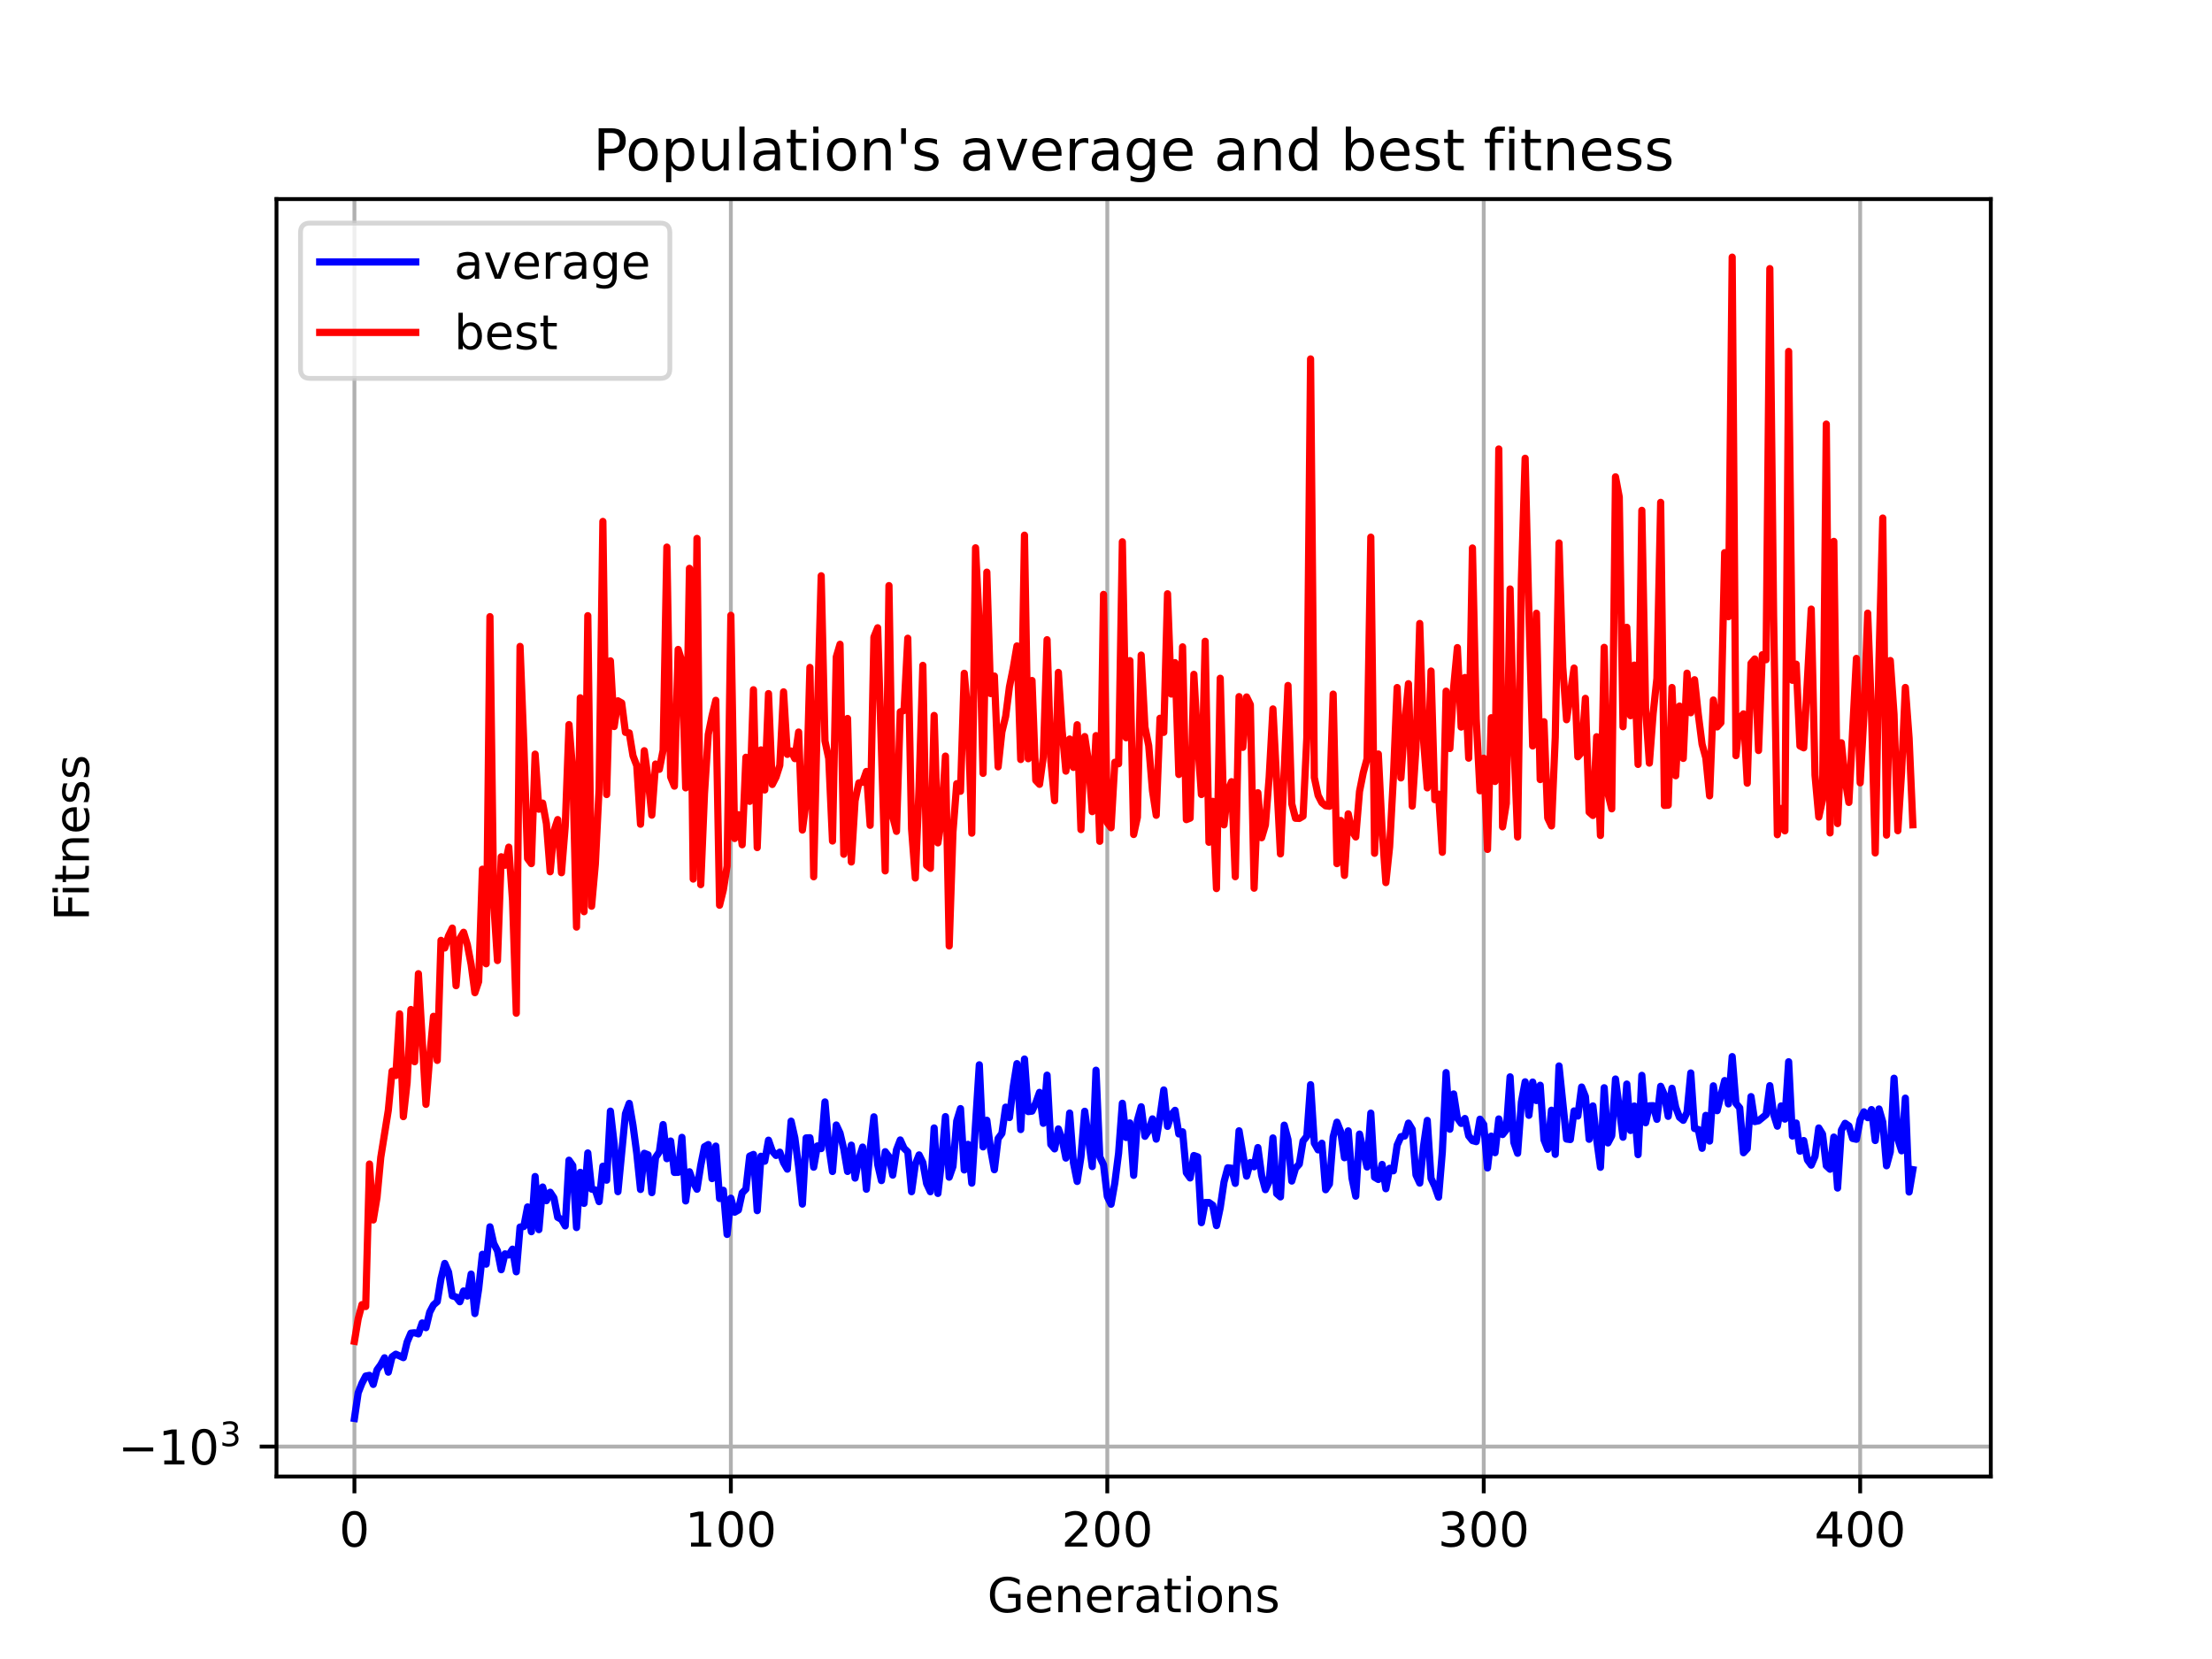 <?xml version="1.0" encoding="utf-8" standalone="no"?>
<!DOCTYPE svg PUBLIC "-//W3C//DTD SVG 1.1//EN"
  "http://www.w3.org/Graphics/SVG/1.1/DTD/svg11.dtd">
<!-- Created with matplotlib (https://matplotlib.org/) -->
<svg height="345.6pt" version="1.1" viewBox="0 0 460.8 345.6" width="460.8pt" xmlns="http://www.w3.org/2000/svg" xmlns:xlink="http://www.w3.org/1999/xlink">
 <defs>
  <style type="text/css">*{stroke-linecap:butt;stroke-linejoin:round;}</style>
 </defs>
 <g id="figure_1">
  <g id="patch_1">
   <path d="M 0 345.6 
L 460.8 345.6 
L 460.8 0 
L 0 0 
z
" style="fill:#ffffff;"/>
  </g>
  <g id="axes_1">
   <g id="patch_2">
    <path d="M 57.6 307.584 
L 414.72 307.584 
L 414.72 41.472 
L 57.6 41.472 
z
" style="fill:#ffffff;"/>
   </g>
   <g id="matplotlib.axis_1">
    <g id="xtick_1">
     <g id="line2d_1">
      <path clip-path="url(#pd18687bb1a)" d="M 73.833 307.584 
L 73.833 41.472 
" style="fill:none;stroke:#b0b0b0;stroke-linecap:square;stroke-width:0.8;"/>
     </g>
     <g id="line2d_2">
      <defs>
       <path d="M 0 0 
L 0 3.5 
" id="m68d41e0241" style="stroke:#000000;stroke-width:0.8;"/>
      </defs>
      <g>
       <use style="stroke:#000000;stroke-width:0.8;" x="73.833" xlink:href="#m68d41e0241" y="307.584"/>
      </g>
     </g>
     <g id="text_1">
      <!-- 0 -->
      <g transform="translate(70.651 322.182)scale(0.1 -0.1)">
       <defs>
        <path d="M 31.781 66.406 
Q 24.172 66.406 20.328 58.906 
Q 16.5 51.422 16.5 36.375 
Q 16.5 21.391 20.328 13.891 
Q 24.172 6.391 31.781 6.391 
Q 39.453 6.391 43.281 13.891 
Q 47.125 21.391 47.125 36.375 
Q 47.125 51.422 43.281 58.906 
Q 39.453 66.406 31.781 66.406 
z
M 31.781 74.219 
Q 44.047 74.219 50.516 64.516 
Q 56.984 54.828 56.984 36.375 
Q 56.984 17.969 50.516 8.266 
Q 44.047 -1.422 31.781 -1.422 
Q 19.531 -1.422 13.062 8.266 
Q 6.594 17.969 6.594 36.375 
Q 6.594 54.828 13.062 64.516 
Q 19.531 74.219 31.781 74.219 
z
" id="DejaVuSans-48"/>
       </defs>
       <use xlink:href="#DejaVuSans-48"/>
      </g>
     </g>
    </g>
    <g id="xtick_2">
     <g id="line2d_3">
      <path clip-path="url(#pd18687bb1a)" d="M 152.252 307.584 
L 152.252 41.472 
" style="fill:none;stroke:#b0b0b0;stroke-linecap:square;stroke-width:0.8;"/>
     </g>
     <g id="line2d_4">
      <g>
       <use style="stroke:#000000;stroke-width:0.8;" x="152.252" xlink:href="#m68d41e0241" y="307.584"/>
      </g>
     </g>
     <g id="text_2">
      <!-- 100 -->
      <g transform="translate(142.708 322.182)scale(0.1 -0.1)">
       <defs>
        <path d="M 12.406 8.297 
L 28.516 8.297 
L 28.516 63.922 
L 10.984 60.406 
L 10.984 69.391 
L 28.422 72.906 
L 38.281 72.906 
L 38.281 8.297 
L 54.391 8.297 
L 54.391 0 
L 12.406 0 
z
" id="DejaVuSans-49"/>
       </defs>
       <use xlink:href="#DejaVuSans-49"/>
       <use x="63.623" xlink:href="#DejaVuSans-48"/>
       <use x="127.246" xlink:href="#DejaVuSans-48"/>
      </g>
     </g>
    </g>
    <g id="xtick_3">
     <g id="line2d_5">
      <path clip-path="url(#pd18687bb1a)" d="M 230.671 307.584 
L 230.671 41.472 
" style="fill:none;stroke:#b0b0b0;stroke-linecap:square;stroke-width:0.8;"/>
     </g>
     <g id="line2d_6">
      <g>
       <use style="stroke:#000000;stroke-width:0.8;" x="230.671" xlink:href="#m68d41e0241" y="307.584"/>
      </g>
     </g>
     <g id="text_3">
      <!-- 200 -->
      <g transform="translate(221.127 322.182)scale(0.1 -0.1)">
       <defs>
        <path d="M 19.188 8.297 
L 53.609 8.297 
L 53.609 0 
L 7.328 0 
L 7.328 8.297 
Q 12.938 14.109 22.625 23.891 
Q 32.328 33.688 34.812 36.531 
Q 39.547 41.844 41.422 45.531 
Q 43.312 49.219 43.312 52.781 
Q 43.312 58.594 39.234 62.25 
Q 35.156 65.922 28.609 65.922 
Q 23.969 65.922 18.812 64.312 
Q 13.672 62.703 7.812 59.422 
L 7.812 69.391 
Q 13.766 71.781 18.938 73 
Q 24.125 74.219 28.422 74.219 
Q 39.75 74.219 46.484 68.547 
Q 53.219 62.891 53.219 53.422 
Q 53.219 48.922 51.531 44.891 
Q 49.859 40.875 45.406 35.406 
Q 44.188 33.984 37.641 27.219 
Q 31.109 20.453 19.188 8.297 
z
" id="DejaVuSans-50"/>
       </defs>
       <use xlink:href="#DejaVuSans-50"/>
       <use x="63.623" xlink:href="#DejaVuSans-48"/>
       <use x="127.246" xlink:href="#DejaVuSans-48"/>
      </g>
     </g>
    </g>
    <g id="xtick_4">
     <g id="line2d_7">
      <path clip-path="url(#pd18687bb1a)" d="M 309.09 307.584 
L 309.09 41.472 
" style="fill:none;stroke:#b0b0b0;stroke-linecap:square;stroke-width:0.8;"/>
     </g>
     <g id="line2d_8">
      <g>
       <use style="stroke:#000000;stroke-width:0.8;" x="309.09" xlink:href="#m68d41e0241" y="307.584"/>
      </g>
     </g>
     <g id="text_4">
      <!-- 300 -->
      <g transform="translate(299.546 322.182)scale(0.1 -0.1)">
       <defs>
        <path d="M 40.578 39.312 
Q 47.656 37.797 51.625 33 
Q 55.609 28.219 55.609 21.188 
Q 55.609 10.406 48.188 4.484 
Q 40.766 -1.422 27.094 -1.422 
Q 22.516 -1.422 17.656 -0.516 
Q 12.797 0.391 7.625 2.203 
L 7.625 11.719 
Q 11.719 9.328 16.594 8.109 
Q 21.484 6.891 26.812 6.891 
Q 36.078 6.891 40.938 10.547 
Q 45.797 14.203 45.797 21.188 
Q 45.797 27.641 41.281 31.266 
Q 36.766 34.906 28.719 34.906 
L 20.219 34.906 
L 20.219 43.016 
L 29.109 43.016 
Q 36.375 43.016 40.234 45.922 
Q 44.094 48.828 44.094 54.297 
Q 44.094 59.906 40.109 62.906 
Q 36.141 65.922 28.719 65.922 
Q 24.656 65.922 20.016 65.031 
Q 15.375 64.156 9.812 62.312 
L 9.812 71.094 
Q 15.438 72.656 20.344 73.438 
Q 25.25 74.219 29.594 74.219 
Q 40.828 74.219 47.359 69.109 
Q 53.906 64.016 53.906 55.328 
Q 53.906 49.266 50.438 45.094 
Q 46.969 40.922 40.578 39.312 
z
" id="DejaVuSans-51"/>
       </defs>
       <use xlink:href="#DejaVuSans-51"/>
       <use x="63.623" xlink:href="#DejaVuSans-48"/>
       <use x="127.246" xlink:href="#DejaVuSans-48"/>
      </g>
     </g>
    </g>
    <g id="xtick_5">
     <g id="line2d_9">
      <path clip-path="url(#pd18687bb1a)" d="M 387.509 307.584 
L 387.509 41.472 
" style="fill:none;stroke:#b0b0b0;stroke-linecap:square;stroke-width:0.8;"/>
     </g>
     <g id="line2d_10">
      <g>
       <use style="stroke:#000000;stroke-width:0.8;" x="387.509" xlink:href="#m68d41e0241" y="307.584"/>
      </g>
     </g>
     <g id="text_5">
      <!-- 400 -->
      <g transform="translate(377.965 322.182)scale(0.1 -0.1)">
       <defs>
        <path d="M 37.797 64.312 
L 12.891 25.391 
L 37.797 25.391 
z
M 35.203 72.906 
L 47.609 72.906 
L 47.609 25.391 
L 58.016 25.391 
L 58.016 17.188 
L 47.609 17.188 
L 47.609 0 
L 37.797 0 
L 37.797 17.188 
L 4.891 17.188 
L 4.891 26.703 
z
" id="DejaVuSans-52"/>
       </defs>
       <use xlink:href="#DejaVuSans-52"/>
       <use x="63.623" xlink:href="#DejaVuSans-48"/>
       <use x="127.246" xlink:href="#DejaVuSans-48"/>
      </g>
     </g>
    </g>
    <g id="text_6">
     <!-- Generations -->
     <g transform="translate(205.662 335.861)scale(0.1 -0.1)">
      <defs>
       <path d="M 59.516 10.406 
L 59.516 29.984 
L 43.406 29.984 
L 43.406 38.094 
L 69.281 38.094 
L 69.281 6.781 
Q 63.578 2.734 56.688 0.656 
Q 49.812 -1.422 42 -1.422 
Q 24.906 -1.422 15.25 8.562 
Q 5.609 18.562 5.609 36.375 
Q 5.609 54.25 15.25 64.234 
Q 24.906 74.219 42 74.219 
Q 49.125 74.219 55.547 72.453 
Q 61.969 70.703 67.391 67.281 
L 67.391 56.781 
Q 61.922 61.422 55.766 63.766 
Q 49.609 66.109 42.828 66.109 
Q 29.438 66.109 22.719 58.641 
Q 16.016 51.172 16.016 36.375 
Q 16.016 21.625 22.719 14.156 
Q 29.438 6.688 42.828 6.688 
Q 48.047 6.688 52.141 7.594 
Q 56.25 8.5 59.516 10.406 
z
" id="DejaVuSans-71"/>
       <path d="M 56.203 29.594 
L 56.203 25.203 
L 14.891 25.203 
Q 15.484 15.922 20.484 11.062 
Q 25.484 6.203 34.422 6.203 
Q 39.594 6.203 44.453 7.469 
Q 49.312 8.734 54.109 11.281 
L 54.109 2.781 
Q 49.266 0.734 44.188 -0.344 
Q 39.109 -1.422 33.891 -1.422 
Q 20.797 -1.422 13.156 6.188 
Q 5.516 13.812 5.516 26.812 
Q 5.516 40.234 12.766 48.109 
Q 20.016 56 32.328 56 
Q 43.359 56 49.781 48.891 
Q 56.203 41.797 56.203 29.594 
z
M 47.219 32.234 
Q 47.125 39.594 43.094 43.984 
Q 39.062 48.391 32.422 48.391 
Q 24.906 48.391 20.391 44.141 
Q 15.875 39.891 15.188 32.172 
z
" id="DejaVuSans-101"/>
       <path d="M 54.891 33.016 
L 54.891 0 
L 45.906 0 
L 45.906 32.719 
Q 45.906 40.484 42.875 44.328 
Q 39.844 48.188 33.797 48.188 
Q 26.516 48.188 22.312 43.547 
Q 18.109 38.922 18.109 30.906 
L 18.109 0 
L 9.078 0 
L 9.078 54.688 
L 18.109 54.688 
L 18.109 46.188 
Q 21.344 51.125 25.703 53.562 
Q 30.078 56 35.797 56 
Q 45.219 56 50.047 50.172 
Q 54.891 44.344 54.891 33.016 
z
" id="DejaVuSans-110"/>
       <path d="M 41.109 46.297 
Q 39.594 47.172 37.812 47.578 
Q 36.031 48 33.891 48 
Q 26.266 48 22.188 43.047 
Q 18.109 38.094 18.109 28.812 
L 18.109 0 
L 9.078 0 
L 9.078 54.688 
L 18.109 54.688 
L 18.109 46.188 
Q 20.953 51.172 25.484 53.578 
Q 30.031 56 36.531 56 
Q 37.453 56 38.578 55.875 
Q 39.703 55.766 41.062 55.516 
z
" id="DejaVuSans-114"/>
       <path d="M 34.281 27.484 
Q 23.391 27.484 19.188 25 
Q 14.984 22.516 14.984 16.5 
Q 14.984 11.719 18.141 8.906 
Q 21.297 6.109 26.703 6.109 
Q 34.188 6.109 38.703 11.406 
Q 43.219 16.703 43.219 25.484 
L 43.219 27.484 
z
M 52.203 31.203 
L 52.203 0 
L 43.219 0 
L 43.219 8.297 
Q 40.141 3.328 35.547 0.953 
Q 30.953 -1.422 24.312 -1.422 
Q 15.922 -1.422 10.953 3.297 
Q 6 8.016 6 15.922 
Q 6 25.141 12.172 29.828 
Q 18.359 34.516 30.609 34.516 
L 43.219 34.516 
L 43.219 35.406 
Q 43.219 41.609 39.141 45 
Q 35.062 48.391 27.688 48.391 
Q 23 48.391 18.547 47.266 
Q 14.109 46.141 10.016 43.891 
L 10.016 52.203 
Q 14.938 54.109 19.578 55.047 
Q 24.219 56 28.609 56 
Q 40.484 56 46.344 49.844 
Q 52.203 43.703 52.203 31.203 
z
" id="DejaVuSans-97"/>
       <path d="M 18.312 70.219 
L 18.312 54.688 
L 36.812 54.688 
L 36.812 47.703 
L 18.312 47.703 
L 18.312 18.016 
Q 18.312 11.328 20.141 9.422 
Q 21.969 7.516 27.594 7.516 
L 36.812 7.516 
L 36.812 0 
L 27.594 0 
Q 17.188 0 13.234 3.875 
Q 9.281 7.766 9.281 18.016 
L 9.281 47.703 
L 2.688 47.703 
L 2.688 54.688 
L 9.281 54.688 
L 9.281 70.219 
z
" id="DejaVuSans-116"/>
       <path d="M 9.422 54.688 
L 18.406 54.688 
L 18.406 0 
L 9.422 0 
z
M 9.422 75.984 
L 18.406 75.984 
L 18.406 64.594 
L 9.422 64.594 
z
" id="DejaVuSans-105"/>
       <path d="M 30.609 48.391 
Q 23.391 48.391 19.188 42.75 
Q 14.984 37.109 14.984 27.297 
Q 14.984 17.484 19.156 11.844 
Q 23.344 6.203 30.609 6.203 
Q 37.797 6.203 41.984 11.859 
Q 46.188 17.531 46.188 27.297 
Q 46.188 37.016 41.984 42.703 
Q 37.797 48.391 30.609 48.391 
z
M 30.609 56 
Q 42.328 56 49.016 48.375 
Q 55.719 40.766 55.719 27.297 
Q 55.719 13.875 49.016 6.219 
Q 42.328 -1.422 30.609 -1.422 
Q 18.844 -1.422 12.172 6.219 
Q 5.516 13.875 5.516 27.297 
Q 5.516 40.766 12.172 48.375 
Q 18.844 56 30.609 56 
z
" id="DejaVuSans-111"/>
       <path d="M 44.281 53.078 
L 44.281 44.578 
Q 40.484 46.531 36.375 47.5 
Q 32.281 48.484 27.875 48.484 
Q 21.188 48.484 17.844 46.438 
Q 14.5 44.391 14.5 40.281 
Q 14.5 37.156 16.891 35.375 
Q 19.281 33.594 26.516 31.984 
L 29.594 31.297 
Q 39.156 29.25 43.188 25.516 
Q 47.219 21.781 47.219 15.094 
Q 47.219 7.469 41.188 3.016 
Q 35.156 -1.422 24.609 -1.422 
Q 20.219 -1.422 15.453 -0.562 
Q 10.688 0.297 5.422 2 
L 5.422 11.281 
Q 10.406 8.688 15.234 7.391 
Q 20.062 6.109 24.812 6.109 
Q 31.156 6.109 34.562 8.281 
Q 37.984 10.453 37.984 14.406 
Q 37.984 18.062 35.516 20.016 
Q 33.062 21.969 24.703 23.781 
L 21.578 24.516 
Q 13.234 26.266 9.516 29.906 
Q 5.812 33.547 5.812 39.891 
Q 5.812 47.609 11.281 51.797 
Q 16.75 56 26.812 56 
Q 31.781 56 36.172 55.266 
Q 40.578 54.547 44.281 53.078 
z
" id="DejaVuSans-115"/>
      </defs>
      <use xlink:href="#DejaVuSans-71"/>
      <use x="77.49" xlink:href="#DejaVuSans-101"/>
      <use x="139.014" xlink:href="#DejaVuSans-110"/>
      <use x="202.393" xlink:href="#DejaVuSans-101"/>
      <use x="263.916" xlink:href="#DejaVuSans-114"/>
      <use x="305.029" xlink:href="#DejaVuSans-97"/>
      <use x="366.309" xlink:href="#DejaVuSans-116"/>
      <use x="405.518" xlink:href="#DejaVuSans-105"/>
      <use x="433.301" xlink:href="#DejaVuSans-111"/>
      <use x="494.482" xlink:href="#DejaVuSans-110"/>
      <use x="557.861" xlink:href="#DejaVuSans-115"/>
     </g>
    </g>
   </g>
   <g id="matplotlib.axis_2">
    <g id="ytick_1">
     <g id="line2d_11">
      <path clip-path="url(#pd18687bb1a)" d="M 57.6 301.35 
L 414.72 301.35 
" style="fill:none;stroke:#b0b0b0;stroke-linecap:square;stroke-width:0.8;"/>
     </g>
     <g id="line2d_12">
      <defs>
       <path d="M 0 0 
L -3.5 0 
" id="m82e18545b3" style="stroke:#000000;stroke-width:0.8;"/>
      </defs>
      <g>
       <use style="stroke:#000000;stroke-width:0.8;" x="57.6" xlink:href="#m82e18545b3" y="301.35"/>
      </g>
     </g>
     <g id="text_7">
      <!-- $\mathdefault{-10^{3}}$ -->
      <g transform="translate(24.6 305.15)scale(0.1 -0.1)">
       <defs>
        <path d="M 10.594 35.5 
L 73.188 35.5 
L 73.188 27.203 
L 10.594 27.203 
z
" id="DejaVuSans-8722"/>
       </defs>
       <use transform="translate(0 0.766)" xlink:href="#DejaVuSans-8722"/>
       <use transform="translate(83.789 0.766)" xlink:href="#DejaVuSans-49"/>
       <use transform="translate(147.412 0.766)" xlink:href="#DejaVuSans-48"/>
       <use transform="translate(211.992 39.047)scale(0.7)" xlink:href="#DejaVuSans-51"/>
      </g>
     </g>
    </g>
    <g id="text_8">
     <!-- Fitness -->
     <g transform="translate(18.52 191.845)rotate(-90)scale(0.1 -0.1)">
      <defs>
       <path d="M 9.812 72.906 
L 51.703 72.906 
L 51.703 64.594 
L 19.672 64.594 
L 19.672 43.109 
L 48.578 43.109 
L 48.578 34.812 
L 19.672 34.812 
L 19.672 0 
L 9.812 0 
z
" id="DejaVuSans-70"/>
      </defs>
      <use xlink:href="#DejaVuSans-70"/>
      <use x="50.27" xlink:href="#DejaVuSans-105"/>
      <use x="78.053" xlink:href="#DejaVuSans-116"/>
      <use x="117.262" xlink:href="#DejaVuSans-110"/>
      <use x="180.641" xlink:href="#DejaVuSans-101"/>
      <use x="242.164" xlink:href="#DejaVuSans-115"/>
      <use x="294.264" xlink:href="#DejaVuSans-115"/>
     </g>
    </g>
   </g>
   <g id="line2d_13">
    <path clip-path="url(#pd18687bb1a)" d="M 73.833 295.488 
L 74.617 290.143 
L 75.401 288.164 
L 76.185 286.657 
L 76.969 286.505 
L 77.754 288.398 
L 78.538 285.379 
L 79.322 284.287 
L 80.106 282.851 
L 80.89 285.844 
L 81.675 282.656 
L 82.459 282.1 
L 84.027 282.82 
L 84.811 279.569 
L 85.596 277.715 
L 86.38 277.631 
L 87.164 277.873 
L 87.948 275.594 
L 88.732 276.578 
L 89.517 273.335 
L 90.301 271.844 
L 91.085 271.153 
L 91.869 266.363 
L 92.653 263.193 
L 93.437 265.002 
L 94.222 269.946 
L 95.006 270.178 
L 95.79 271.179 
L 96.574 268.931 
L 97.358 269.998 
L 98.143 265.416 
L 98.927 273.642 
L 99.711 268.532 
L 100.495 261.294 
L 101.279 263.342 
L 102.064 255.57 
L 102.848 259.029 
L 103.632 260.56 
L 104.416 264.504 
L 105.2 261.197 
L 105.985 261.442 
L 106.769 260.225 
L 107.553 264.941 
L 108.337 255.615 
L 109.121 255.511 
L 109.905 251.426 
L 110.69 256.586 
L 111.474 245.087 
L 112.258 256.155 
L 113.042 247.278 
L 113.826 250.121 
L 114.611 248.366 
L 115.395 249.55 
L 116.179 253.595 
L 116.963 254.022 
L 117.747 255.382 
L 118.532 241.694 
L 119.316 242.804 
L 120.1 255.723 
L 120.884 244.218 
L 121.668 250.685 
L 122.452 240.179 
L 123.237 247.718 
L 124.021 247.897 
L 124.805 250.323 
L 125.589 242.947 
L 126.373 245.854 
L 127.158 231.471 
L 127.942 238.299 
L 128.726 248.25 
L 130.294 231.999 
L 131.079 229.852 
L 131.863 234.421 
L 132.647 240.261 
L 133.431 247.79 
L 134.215 240.252 
L 135 240.566 
L 135.784 248.455 
L 136.568 241.114 
L 137.352 239.961 
L 138.136 234.267 
L 138.92 241.377 
L 139.705 237.694 
L 140.489 244.237 
L 141.273 244.219 
L 142.057 236.929 
L 142.841 250.179 
L 143.626 244.099 
L 144.41 246.275 
L 145.194 247.74 
L 145.978 242.787 
L 146.762 238.885 
L 147.547 238.436 
L 148.331 245.526 
L 149.115 238.753 
L 149.899 249.672 
L 150.683 247.961 
L 151.468 257.149 
L 152.252 249.604 
L 153.036 252.526 
L 153.82 252.074 
L 154.604 248.508 
L 155.388 247.717 
L 156.173 240.835 
L 156.957 240.488 
L 157.741 252.201 
L 158.525 240.872 
L 159.309 241.902 
L 160.094 237.519 
L 160.878 239.783 
L 161.662 240.699 
L 162.446 240.012 
L 163.23 242.199 
L 164.015 243.557 
L 164.799 233.559 
L 165.583 237.059 
L 166.367 243.041 
L 167.151 250.833 
L 167.935 237.05 
L 168.72 237.013 
L 169.504 243.15 
L 170.288 238.71 
L 171.072 239.275 
L 171.856 229.545 
L 172.641 238.717 
L 173.425 244.045 
L 174.209 234.358 
L 174.993 236.045 
L 175.777 239.39 
L 176.562 244.033 
L 177.346 238.555 
L 178.13 245.419 
L 178.914 241.404 
L 179.698 238.956 
L 180.483 247.738 
L 181.267 239.365 
L 182.051 232.653 
L 182.835 242.549 
L 183.619 245.941 
L 184.403 239.918 
L 185.188 240.958 
L 185.972 244.8 
L 186.756 239.537 
L 187.54 237.473 
L 188.324 239.205 
L 189.109 239.963 
L 189.893 248.255 
L 190.677 242.566 
L 191.461 240.589 
L 192.245 242.182 
L 193.03 246.564 
L 193.814 248.258 
L 194.598 234.973 
L 195.382 248.616 
L 196.166 241.697 
L 196.951 232.611 
L 197.735 245.231 
L 198.519 242.993 
L 199.303 233.534 
L 200.087 230.942 
L 200.871 243.725 
L 201.656 238.386 
L 202.44 246.472 
L 204.008 221.819 
L 204.792 238.924 
L 205.577 233.37 
L 206.361 239.354 
L 207.145 243.68 
L 207.929 237.178 
L 208.713 236.105 
L 209.498 230.639 
L 210.282 232.808 
L 211.066 226.415 
L 211.85 221.575 
L 212.634 235.307 
L 213.418 220.618 
L 214.203 231.565 
L 214.987 231.468 
L 215.771 229.772 
L 216.555 227.561 
L 217.339 234.005 
L 218.124 223.974 
L 218.908 238.399 
L 219.692 239.334 
L 220.476 235.174 
L 221.26 237.311 
L 222.045 241.251 
L 222.829 231.868 
L 223.613 242.203 
L 224.397 246.115 
L 225.181 240.994 
L 225.966 231.498 
L 227.534 243.018 
L 228.318 222.947 
L 229.102 240.983 
L 229.886 242.649 
L 230.671 249.254 
L 231.455 250.863 
L 232.239 246.412 
L 233.023 240.242 
L 233.807 229.832 
L 234.592 236.961 
L 235.376 233.926 
L 236.16 244.846 
L 236.944 233.389 
L 237.728 230.559 
L 238.513 236.714 
L 239.297 235.493 
L 240.081 233.082 
L 240.865 237.304 
L 241.649 232.607 
L 242.434 227.056 
L 243.218 234.642 
L 244.002 232.212 
L 244.786 231.302 
L 245.57 236.224 
L 246.354 235.772 
L 247.139 244.294 
L 247.923 245.39 
L 248.707 240.716 
L 249.491 240.993 
L 250.275 254.707 
L 251.06 250.508 
L 251.844 250.503 
L 252.628 251.06 
L 253.412 255.316 
L 254.196 251.576 
L 254.981 246.229 
L 255.765 243.271 
L 256.549 243.364 
L 257.333 246.519 
L 258.117 235.566 
L 259.686 245.009 
L 260.47 242.169 
L 261.254 243.056 
L 262.038 239.057 
L 262.822 244.867 
L 263.607 247.832 
L 264.391 246.129 
L 265.175 237.052 
L 265.959 248.654 
L 266.743 249.338 
L 267.528 234.391 
L 268.312 237.389 
L 269.096 246.036 
L 269.88 243.374 
L 270.664 242.507 
L 271.449 237.698 
L 272.233 236.704 
L 273.017 225.959 
L 273.801 238.141 
L 274.585 239.538 
L 275.369 238.157 
L 276.154 247.844 
L 276.938 246.656 
L 277.722 236.822 
L 278.506 233.773 
L 279.29 235.739 
L 280.075 241.179 
L 280.859 235.582 
L 281.643 245.398 
L 282.427 249.183 
L 283.211 236.249 
L 284.78 243.112 
L 285.564 231.883 
L 286.348 245.245 
L 287.132 245.706 
L 287.917 242.574 
L 288.701 247.637 
L 289.485 243.378 
L 290.269 243.9 
L 291.053 238.552 
L 291.837 236.787 
L 292.622 236.651 
L 293.406 233.962 
L 294.19 235.272 
L 294.974 244.762 
L 295.758 246.461 
L 296.543 238.764 
L 297.327 233.401 
L 298.111 245.484 
L 298.895 247.133 
L 299.679 249.39 
L 300.464 239.961 
L 301.248 223.446 
L 302.032 235.241 
L 302.816 227.888 
L 303.6 232.915 
L 304.385 234.024 
L 305.169 233.005 
L 305.953 236.618 
L 306.737 237.599 
L 307.521 237.822 
L 308.305 233.149 
L 309.09 234.258 
L 309.874 243.312 
L 310.658 236.671 
L 311.442 240.129 
L 312.226 233.094 
L 313.011 236.345 
L 313.795 235.355 
L 314.579 224.328 
L 315.363 237.993 
L 316.147 240.251 
L 316.932 229.585 
L 317.716 225.362 
L 318.5 232.34 
L 319.284 225.414 
L 320.068 229.265 
L 320.852 226.078 
L 321.637 237.431 
L 322.421 239.413 
L 323.205 231.278 
L 323.989 240.475 
L 324.773 222.059 
L 326.342 237.284 
L 327.126 237.39 
L 327.91 231.428 
L 328.694 232.491 
L 329.479 226.448 
L 330.263 228.414 
L 331.047 237.335 
L 331.831 230.386 
L 332.615 237.366 
L 333.4 243.17 
L 334.184 226.594 
L 334.968 238.097 
L 335.752 236.602 
L 336.536 224.778 
L 338.105 236.908 
L 338.889 225.83 
L 339.673 235.501 
L 340.457 230.401 
L 341.241 240.536 
L 342.026 224.013 
L 342.81 233.891 
L 343.594 230.355 
L 344.378 230.33 
L 345.162 233.18 
L 345.947 226.296 
L 346.731 228.09 
L 347.515 232.56 
L 348.299 226.71 
L 349.083 230.674 
L 349.868 232.748 
L 350.652 233.383 
L 351.436 231.735 
L 352.22 223.516 
L 353.004 235.091 
L 353.788 235.287 
L 354.573 239.212 
L 355.357 232.352 
L 356.141 237.709 
L 356.925 226.199 
L 357.709 231.376 
L 359.278 225.104 
L 360.062 229.965 
L 360.846 220.109 
L 361.63 229.853 
L 362.415 230.797 
L 363.199 240.137 
L 363.983 239.285 
L 364.767 228.444 
L 365.551 233.649 
L 366.335 233.483 
L 367.904 232.203 
L 368.688 226.161 
L 369.472 232.117 
L 370.256 234.601 
L 371.041 230.382 
L 371.825 233.137 
L 372.609 221.183 
L 373.393 236.658 
L 374.177 233.948 
L 374.962 239.814 
L 375.746 237.595 
L 376.53 241.64 
L 377.314 242.718 
L 378.098 240.89 
L 378.883 234.976 
L 379.667 236.245 
L 380.451 242.845 
L 381.235 243.571 
L 382.019 236.873 
L 382.803 247.491 
L 383.588 235.448 
L 384.372 234.004 
L 385.156 234.554 
L 385.94 237.166 
L 386.724 237.335 
L 387.509 233.227 
L 388.293 231.617 
L 389.077 232.829 
L 389.861 231.149 
L 390.645 237.591 
L 391.43 231.019 
L 392.214 233.734 
L 392.998 242.85 
L 393.782 239.922 
L 394.566 224.617 
L 395.351 237.308 
L 396.135 239.738 
L 396.919 228.761 
L 397.703 248.317 
L 398.487 243.66 
L 398.487 243.66 
" style="fill:none;stroke:#0000ff;stroke-linecap:square;stroke-width:1.5;"/>
   </g>
   <g id="line2d_14">
    <path clip-path="url(#pd18687bb1a)" d="M 73.833 279.414 
L 74.617 274.717 
L 75.401 271.777 
L 76.185 272.174 
L 76.969 242.486 
L 77.754 254.148 
L 78.538 249.455 
L 79.322 241.102 
L 80.89 231.305 
L 81.675 223.14 
L 82.459 224.043 
L 83.243 211.207 
L 84.027 232.618 
L 84.811 225.506 
L 85.596 210.298 
L 86.38 221.175 
L 87.164 202.839 
L 88.732 230.054 
L 89.517 220.18 
L 90.301 211.719 
L 91.085 220.9 
L 91.869 195.891 
L 92.653 197.483 
L 93.437 194.96 
L 94.222 193.341 
L 95.006 205.338 
L 95.79 195.486 
L 96.574 194.209 
L 97.358 196.802 
L 98.143 200.911 
L 98.927 206.798 
L 99.711 204.478 
L 100.495 181.076 
L 101.279 200.774 
L 102.064 128.459 
L 102.848 188.156 
L 103.632 200.098 
L 104.416 178.478 
L 105.2 180.247 
L 105.985 176.479 
L 106.769 187.607 
L 107.553 211.076 
L 108.337 134.659 
L 109.121 155.028 
L 109.905 178.839 
L 110.69 179.909 
L 111.474 157.102 
L 112.258 168.573 
L 113.042 167.298 
L 113.826 171.586 
L 114.611 181.605 
L 115.395 173.089 
L 116.179 170.733 
L 116.963 181.809 
L 117.747 172.135 
L 118.532 150.943 
L 119.316 160.616 
L 120.1 193.128 
L 120.884 145.366 
L 121.668 189.923 
L 122.452 128.256 
L 123.237 188.783 
L 124.021 180.031 
L 124.805 164.212 
L 125.589 108.623 
L 126.373 165.517 
L 127.158 137.666 
L 127.942 151.35 
L 128.726 145.996 
L 129.51 146.437 
L 130.294 152.567 
L 131.079 152.668 
L 131.863 157.445 
L 132.647 159.493 
L 133.431 171.702 
L 134.215 156.389 
L 135 162.196 
L 135.784 169.813 
L 136.568 159.164 
L 137.352 160.269 
L 138.136 156.301 
L 138.92 113.968 
L 139.705 161.845 
L 140.489 163.771 
L 141.273 135.291 
L 142.057 137.775 
L 142.841 164.134 
L 143.626 118.397 
L 144.41 183.13 
L 145.194 112.164 
L 145.978 184.286 
L 146.762 165.304 
L 147.547 152.999 
L 148.331 149.131 
L 149.115 145.891 
L 149.899 188.576 
L 150.683 185.39 
L 151.468 180.414 
L 152.252 128.185 
L 153.036 174.674 
L 153.82 169.721 
L 154.604 175.978 
L 155.388 157.751 
L 156.173 166.938 
L 156.957 143.686 
L 157.741 176.571 
L 158.525 156.215 
L 159.309 164.569 
L 160.094 144.488 
L 160.878 163.418 
L 161.662 161.883 
L 162.446 159.43 
L 163.23 144.125 
L 164.015 157.149 
L 164.799 156.45 
L 165.583 158.035 
L 166.367 152.497 
L 167.151 172.915 
L 167.935 167.08 
L 168.72 139.038 
L 169.504 182.648 
L 170.288 148.153 
L 171.072 119.945 
L 171.856 154.345 
L 172.641 158.015 
L 173.425 175.203 
L 174.209 136.854 
L 174.993 134.214 
L 175.777 177.957 
L 176.562 149.67 
L 177.346 179.57 
L 178.13 166.818 
L 178.914 163.087 
L 179.698 162.97 
L 180.483 160.708 
L 181.267 171.93 
L 182.051 132.72 
L 182.835 130.778 
L 184.403 181.425 
L 185.188 121.991 
L 185.972 170.129 
L 186.756 173.185 
L 187.54 148.29 
L 188.324 147.996 
L 189.109 132.958 
L 189.893 172.637 
L 190.677 182.908 
L 191.461 163.937 
L 192.245 138.607 
L 193.03 180.277 
L 193.814 180.895 
L 194.598 149.043 
L 195.382 175.588 
L 196.166 170.507 
L 196.951 157.509 
L 197.735 197.062 
L 198.519 173.349 
L 199.303 163.256 
L 200.087 164.838 
L 200.871 140.26 
L 201.656 149.132 
L 202.44 173.564 
L 203.224 114.118 
L 204.008 130.279 
L 204.792 161.109 
L 205.577 119.187 
L 206.361 144.484 
L 207.145 140.827 
L 207.929 159.752 
L 208.713 152.478 
L 209.498 149.237 
L 210.282 143.098 
L 211.066 139.184 
L 211.85 134.559 
L 212.634 158.223 
L 213.418 111.488 
L 214.203 158.058 
L 214.987 141.759 
L 215.771 162.561 
L 216.555 163.391 
L 217.339 157.689 
L 218.124 133.265 
L 218.908 158.484 
L 219.692 166.804 
L 220.476 140.071 
L 221.26 152.218 
L 222.045 160.64 
L 222.829 153.955 
L 223.613 159.866 
L 224.397 150.975 
L 225.181 172.825 
L 225.966 153.436 
L 226.75 158.612 
L 227.534 169.078 
L 228.318 153.243 
L 229.102 175.257 
L 229.886 123.824 
L 230.671 171.391 
L 231.455 172.44 
L 232.239 158.792 
L 233.023 159.112 
L 233.807 112.857 
L 234.592 153.69 
L 235.376 137.616 
L 236.16 173.841 
L 236.944 170.238 
L 237.728 136.472 
L 238.513 151.468 
L 239.297 155.338 
L 240.081 164.704 
L 240.865 169.841 
L 241.649 149.622 
L 242.434 152.568 
L 243.218 123.696 
L 244.002 144.587 
L 244.786 138.038 
L 245.57 161.339 
L 246.354 134.752 
L 247.139 170.745 
L 247.923 170.438 
L 248.707 140.476 
L 249.491 154.519 
L 250.275 165.517 
L 251.06 133.586 
L 251.844 175.459 
L 252.628 166.936 
L 253.412 185.106 
L 254.196 141.293 
L 254.981 171.83 
L 255.765 164.853 
L 256.549 162.837 
L 257.333 182.633 
L 258.117 145.12 
L 258.902 155.691 
L 259.686 145.188 
L 260.47 146.791 
L 261.254 185.03 
L 262.038 165.14 
L 262.822 174.513 
L 263.607 171.848 
L 264.391 161.896 
L 265.175 147.687 
L 266.743 177.885 
L 268.312 142.796 
L 269.096 167.433 
L 269.88 170.459 
L 270.664 170.494 
L 271.449 170.027 
L 272.233 153.718 
L 273.017 74.771 
L 273.801 161.98 
L 274.585 165.691 
L 275.369 167.219 
L 276.154 167.864 
L 276.938 167.963 
L 277.722 144.597 
L 278.506 179.916 
L 279.29 170.916 
L 280.075 182.364 
L 280.859 169.541 
L 281.643 173.126 
L 282.427 174.356 
L 283.211 164.88 
L 283.996 160.949 
L 284.78 158.053 
L 285.564 111.899 
L 286.348 177.756 
L 287.132 157.073 
L 287.917 172.942 
L 288.701 183.862 
L 289.485 176.395 
L 290.269 161.974 
L 291.053 143.226 
L 291.837 162.053 
L 292.622 150.811 
L 293.406 142.426 
L 294.19 167.923 
L 294.974 155.806 
L 295.758 129.879 
L 296.543 154.169 
L 297.327 164.136 
L 298.111 139.785 
L 298.895 166.587 
L 299.679 165.441 
L 300.464 177.55 
L 301.248 143.98 
L 302.032 155.935 
L 302.816 143.233 
L 303.6 134.904 
L 304.385 151.463 
L 305.169 141.135 
L 305.953 157.939 
L 306.737 114.155 
L 307.521 149.735 
L 308.305 164.736 
L 309.09 157.945 
L 309.874 176.947 
L 310.658 149.516 
L 311.442 162.798 
L 312.226 93.529 
L 313.011 172.254 
L 313.795 167.367 
L 314.579 122.697 
L 315.363 154.555 
L 316.147 174.368 
L 316.932 120.663 
L 317.716 95.465 
L 318.5 127.777 
L 319.284 155.397 
L 320.068 127.751 
L 320.852 162.402 
L 321.637 150.349 
L 322.421 170.402 
L 323.205 172.054 
L 323.989 153.61 
L 324.773 113.108 
L 325.558 138.991 
L 326.342 149.935 
L 327.91 139.172 
L 328.694 157.646 
L 329.479 156.74 
L 330.263 145.479 
L 331.047 169.181 
L 331.831 169.876 
L 332.615 153.476 
L 333.4 174.043 
L 334.184 134.854 
L 334.968 165.329 
L 335.752 168.497 
L 336.536 99.334 
L 337.32 103.527 
L 338.105 151.395 
L 338.889 130.674 
L 339.673 149.094 
L 340.457 138.551 
L 341.241 159.242 
L 342.026 106.316 
L 342.81 147.668 
L 343.594 158.97 
L 344.378 148.634 
L 345.162 141.315 
L 345.947 104.652 
L 346.731 167.787 
L 347.515 167.731 
L 348.299 143.217 
L 349.083 161.599 
L 349.868 147.085 
L 350.652 157.992 
L 351.436 140.235 
L 352.22 148.48 
L 353.004 141.6 
L 353.788 148.853 
L 354.573 155.023 
L 355.357 157.905 
L 356.141 165.797 
L 356.925 145.827 
L 357.709 151.432 
L 358.494 150.559 
L 359.278 115.126 
L 360.062 128.469 
L 360.846 53.568 
L 361.63 157.418 
L 362.415 149.609 
L 363.199 148.715 
L 363.983 163.155 
L 364.767 138.184 
L 365.551 137.276 
L 366.335 156.346 
L 367.12 136.392 
L 367.904 137.428 
L 368.688 55.958 
L 369.472 128.164 
L 370.256 173.885 
L 371.041 168.415 
L 371.825 173.08 
L 372.609 73.205 
L 373.393 141.726 
L 374.177 138.358 
L 374.962 155.391 
L 375.746 155.787 
L 377.314 126.89 
L 378.098 161.47 
L 378.883 170.203 
L 379.667 166.619 
L 380.451 88.348 
L 381.235 173.512 
L 382.019 112.776 
L 382.803 171.566 
L 383.588 154.733 
L 384.372 162.382 
L 385.156 167.161 
L 386.724 137.161 
L 387.509 163.082 
L 388.293 148.974 
L 389.077 127.728 
L 389.861 148.567 
L 390.645 177.687 
L 391.43 137.326 
L 392.214 107.917 
L 392.998 173.97 
L 393.782 137.601 
L 394.566 148.84 
L 395.351 173.058 
L 396.135 160.878 
L 396.919 143.211 
L 397.703 153.788 
L 398.487 171.814 
L 398.487 171.814 
" style="fill:none;stroke:#ff0000;stroke-linecap:square;stroke-width:1.5;"/>
   </g>
   <g id="patch_3">
    <path d="M 57.6 307.584 
L 57.6 41.472 
" style="fill:none;stroke:#000000;stroke-linecap:square;stroke-linejoin:miter;stroke-width:0.8;"/>
   </g>
   <g id="patch_4">
    <path d="M 414.72 307.584 
L 414.72 41.472 
" style="fill:none;stroke:#000000;stroke-linecap:square;stroke-linejoin:miter;stroke-width:0.8;"/>
   </g>
   <g id="patch_5">
    <path d="M 57.6 307.584 
L 414.72 307.584 
" style="fill:none;stroke:#000000;stroke-linecap:square;stroke-linejoin:miter;stroke-width:0.8;"/>
   </g>
   <g id="patch_6">
    <path d="M 57.6 41.472 
L 414.72 41.472 
" style="fill:none;stroke:#000000;stroke-linecap:square;stroke-linejoin:miter;stroke-width:0.8;"/>
   </g>
   <g id="text_9">
    <!-- Population's average and best fitness -->
    <g transform="translate(123.53 35.472)scale(0.12 -0.12)">
     <defs>
      <path d="M 19.672 64.797 
L 19.672 37.406 
L 32.078 37.406 
Q 38.969 37.406 42.719 40.969 
Q 46.484 44.531 46.484 51.125 
Q 46.484 57.672 42.719 61.234 
Q 38.969 64.797 32.078 64.797 
z
M 9.812 72.906 
L 32.078 72.906 
Q 44.344 72.906 50.609 67.359 
Q 56.891 61.812 56.891 51.125 
Q 56.891 40.328 50.609 34.812 
Q 44.344 29.297 32.078 29.297 
L 19.672 29.297 
L 19.672 0 
L 9.812 0 
z
" id="DejaVuSans-80"/>
      <path d="M 18.109 8.203 
L 18.109 -20.797 
L 9.078 -20.797 
L 9.078 54.688 
L 18.109 54.688 
L 18.109 46.391 
Q 20.953 51.266 25.266 53.625 
Q 29.594 56 35.594 56 
Q 45.562 56 51.781 48.094 
Q 58.016 40.188 58.016 27.297 
Q 58.016 14.406 51.781 6.484 
Q 45.562 -1.422 35.594 -1.422 
Q 29.594 -1.422 25.266 0.953 
Q 20.953 3.328 18.109 8.203 
z
M 48.688 27.297 
Q 48.688 37.203 44.609 42.844 
Q 40.531 48.484 33.406 48.484 
Q 26.266 48.484 22.188 42.844 
Q 18.109 37.203 18.109 27.297 
Q 18.109 17.391 22.188 11.75 
Q 26.266 6.109 33.406 6.109 
Q 40.531 6.109 44.609 11.75 
Q 48.688 17.391 48.688 27.297 
z
" id="DejaVuSans-112"/>
      <path d="M 8.5 21.578 
L 8.5 54.688 
L 17.484 54.688 
L 17.484 21.922 
Q 17.484 14.156 20.5 10.266 
Q 23.531 6.391 29.594 6.391 
Q 36.859 6.391 41.078 11.031 
Q 45.312 15.672 45.312 23.688 
L 45.312 54.688 
L 54.297 54.688 
L 54.297 0 
L 45.312 0 
L 45.312 8.406 
Q 42.047 3.422 37.719 1 
Q 33.406 -1.422 27.688 -1.422 
Q 18.266 -1.422 13.375 4.438 
Q 8.5 10.297 8.5 21.578 
z
M 31.109 56 
z
" id="DejaVuSans-117"/>
      <path d="M 9.422 75.984 
L 18.406 75.984 
L 18.406 0 
L 9.422 0 
z
" id="DejaVuSans-108"/>
      <path d="M 17.922 72.906 
L 17.922 45.797 
L 9.625 45.797 
L 9.625 72.906 
z
" id="DejaVuSans-39"/>
      <path id="DejaVuSans-32"/>
      <path d="M 2.984 54.688 
L 12.5 54.688 
L 29.594 8.797 
L 46.688 54.688 
L 56.203 54.688 
L 35.688 0 
L 23.484 0 
z
" id="DejaVuSans-118"/>
      <path d="M 45.406 27.984 
Q 45.406 37.75 41.375 43.109 
Q 37.359 48.484 30.078 48.484 
Q 22.859 48.484 18.828 43.109 
Q 14.797 37.75 14.797 27.984 
Q 14.797 18.266 18.828 12.891 
Q 22.859 7.516 30.078 7.516 
Q 37.359 7.516 41.375 12.891 
Q 45.406 18.266 45.406 27.984 
z
M 54.391 6.781 
Q 54.391 -7.172 48.188 -13.984 
Q 42 -20.797 29.203 -20.797 
Q 24.469 -20.797 20.266 -20.094 
Q 16.062 -19.391 12.109 -17.922 
L 12.109 -9.188 
Q 16.062 -11.328 19.922 -12.344 
Q 23.781 -13.375 27.781 -13.375 
Q 36.625 -13.375 41.016 -8.766 
Q 45.406 -4.156 45.406 5.172 
L 45.406 9.625 
Q 42.625 4.781 38.281 2.391 
Q 33.938 0 27.875 0 
Q 17.828 0 11.672 7.656 
Q 5.516 15.328 5.516 27.984 
Q 5.516 40.672 11.672 48.328 
Q 17.828 56 27.875 56 
Q 33.938 56 38.281 53.609 
Q 42.625 51.219 45.406 46.391 
L 45.406 54.688 
L 54.391 54.688 
z
" id="DejaVuSans-103"/>
      <path d="M 45.406 46.391 
L 45.406 75.984 
L 54.391 75.984 
L 54.391 0 
L 45.406 0 
L 45.406 8.203 
Q 42.578 3.328 38.25 0.953 
Q 33.938 -1.422 27.875 -1.422 
Q 17.969 -1.422 11.734 6.484 
Q 5.516 14.406 5.516 27.297 
Q 5.516 40.188 11.734 48.094 
Q 17.969 56 27.875 56 
Q 33.938 56 38.25 53.625 
Q 42.578 51.266 45.406 46.391 
z
M 14.797 27.297 
Q 14.797 17.391 18.875 11.75 
Q 22.953 6.109 30.078 6.109 
Q 37.203 6.109 41.297 11.75 
Q 45.406 17.391 45.406 27.297 
Q 45.406 37.203 41.297 42.844 
Q 37.203 48.484 30.078 48.484 
Q 22.953 48.484 18.875 42.844 
Q 14.797 37.203 14.797 27.297 
z
" id="DejaVuSans-100"/>
      <path d="M 48.688 27.297 
Q 48.688 37.203 44.609 42.844 
Q 40.531 48.484 33.406 48.484 
Q 26.266 48.484 22.188 42.844 
Q 18.109 37.203 18.109 27.297 
Q 18.109 17.391 22.188 11.75 
Q 26.266 6.109 33.406 6.109 
Q 40.531 6.109 44.609 11.75 
Q 48.688 17.391 48.688 27.297 
z
M 18.109 46.391 
Q 20.953 51.266 25.266 53.625 
Q 29.594 56 35.594 56 
Q 45.562 56 51.781 48.094 
Q 58.016 40.188 58.016 27.297 
Q 58.016 14.406 51.781 6.484 
Q 45.562 -1.422 35.594 -1.422 
Q 29.594 -1.422 25.266 0.953 
Q 20.953 3.328 18.109 8.203 
L 18.109 0 
L 9.078 0 
L 9.078 75.984 
L 18.109 75.984 
z
" id="DejaVuSans-98"/>
      <path d="M 37.109 75.984 
L 37.109 68.5 
L 28.516 68.5 
Q 23.688 68.5 21.797 66.547 
Q 19.922 64.594 19.922 59.516 
L 19.922 54.688 
L 34.719 54.688 
L 34.719 47.703 
L 19.922 47.703 
L 19.922 0 
L 10.891 0 
L 10.891 47.703 
L 2.297 47.703 
L 2.297 54.688 
L 10.891 54.688 
L 10.891 58.5 
Q 10.891 67.625 15.141 71.797 
Q 19.391 75.984 28.609 75.984 
z
" id="DejaVuSans-102"/>
     </defs>
     <use xlink:href="#DejaVuSans-80"/>
     <use x="56.678" xlink:href="#DejaVuSans-111"/>
     <use x="117.859" xlink:href="#DejaVuSans-112"/>
     <use x="181.336" xlink:href="#DejaVuSans-117"/>
     <use x="244.715" xlink:href="#DejaVuSans-108"/>
     <use x="272.498" xlink:href="#DejaVuSans-97"/>
     <use x="333.777" xlink:href="#DejaVuSans-116"/>
     <use x="372.986" xlink:href="#DejaVuSans-105"/>
     <use x="400.77" xlink:href="#DejaVuSans-111"/>
     <use x="461.951" xlink:href="#DejaVuSans-110"/>
     <use x="525.33" xlink:href="#DejaVuSans-39"/>
     <use x="552.82" xlink:href="#DejaVuSans-115"/>
     <use x="604.92" xlink:href="#DejaVuSans-32"/>
     <use x="636.707" xlink:href="#DejaVuSans-97"/>
     <use x="697.986" xlink:href="#DejaVuSans-118"/>
     <use x="757.166" xlink:href="#DejaVuSans-101"/>
     <use x="818.689" xlink:href="#DejaVuSans-114"/>
     <use x="859.803" xlink:href="#DejaVuSans-97"/>
     <use x="921.082" xlink:href="#DejaVuSans-103"/>
     <use x="984.559" xlink:href="#DejaVuSans-101"/>
     <use x="1046.082" xlink:href="#DejaVuSans-32"/>
     <use x="1077.869" xlink:href="#DejaVuSans-97"/>
     <use x="1139.148" xlink:href="#DejaVuSans-110"/>
     <use x="1202.527" xlink:href="#DejaVuSans-100"/>
     <use x="1266.004" xlink:href="#DejaVuSans-32"/>
     <use x="1297.791" xlink:href="#DejaVuSans-98"/>
     <use x="1361.268" xlink:href="#DejaVuSans-101"/>
     <use x="1422.791" xlink:href="#DejaVuSans-115"/>
     <use x="1474.891" xlink:href="#DejaVuSans-116"/>
     <use x="1514.1" xlink:href="#DejaVuSans-32"/>
     <use x="1545.887" xlink:href="#DejaVuSans-102"/>
     <use x="1581.092" xlink:href="#DejaVuSans-105"/>
     <use x="1608.875" xlink:href="#DejaVuSans-116"/>
     <use x="1648.084" xlink:href="#DejaVuSans-110"/>
     <use x="1711.463" xlink:href="#DejaVuSans-101"/>
     <use x="1772.986" xlink:href="#DejaVuSans-115"/>
     <use x="1825.086" xlink:href="#DejaVuSans-115"/>
    </g>
   </g>
   <g id="legend_1">
    <g id="patch_7">
     <path d="M 64.6 78.828 
L 137.541 78.828 
Q 139.541 78.828 139.541 76.828 
L 139.541 48.472 
Q 139.541 46.472 137.541 46.472 
L 64.6 46.472 
Q 62.6 46.472 62.6 48.472 
L 62.6 76.828 
Q 62.6 78.828 64.6 78.828 
z
" style="fill:#ffffff;opacity:0.8;stroke:#cccccc;stroke-linejoin:miter;"/>
    </g>
    <g id="line2d_15">
     <path d="M 66.6 54.57 
L 86.6 54.57 
" style="fill:none;stroke:#0000ff;stroke-linecap:square;stroke-width:1.5;"/>
    </g>
    <g id="line2d_16"/>
    <g id="text_10">
     <!-- average -->
     <g transform="translate(94.6 58.07)scale(0.1 -0.1)">
      <use xlink:href="#DejaVuSans-97"/>
      <use x="61.279" xlink:href="#DejaVuSans-118"/>
      <use x="120.459" xlink:href="#DejaVuSans-101"/>
      <use x="181.982" xlink:href="#DejaVuSans-114"/>
      <use x="223.096" xlink:href="#DejaVuSans-97"/>
      <use x="284.375" xlink:href="#DejaVuSans-103"/>
      <use x="347.852" xlink:href="#DejaVuSans-101"/>
     </g>
    </g>
    <g id="line2d_17">
     <path d="M 66.6 69.249 
L 86.6 69.249 
" style="fill:none;stroke:#ff0000;stroke-linecap:square;stroke-width:1.5;"/>
    </g>
    <g id="line2d_18"/>
    <g id="text_11">
     <!-- best -->
     <g transform="translate(94.6 72.749)scale(0.1 -0.1)">
      <use xlink:href="#DejaVuSans-98"/>
      <use x="63.477" xlink:href="#DejaVuSans-101"/>
      <use x="125" xlink:href="#DejaVuSans-115"/>
      <use x="177.1" xlink:href="#DejaVuSans-116"/>
     </g>
    </g>
   </g>
  </g>
 </g>
 <defs>
  <clipPath id="pd18687bb1a">
   <rect height="266.112" width="357.12" x="57.6" y="41.472"/>
  </clipPath>
 </defs>
</svg>
